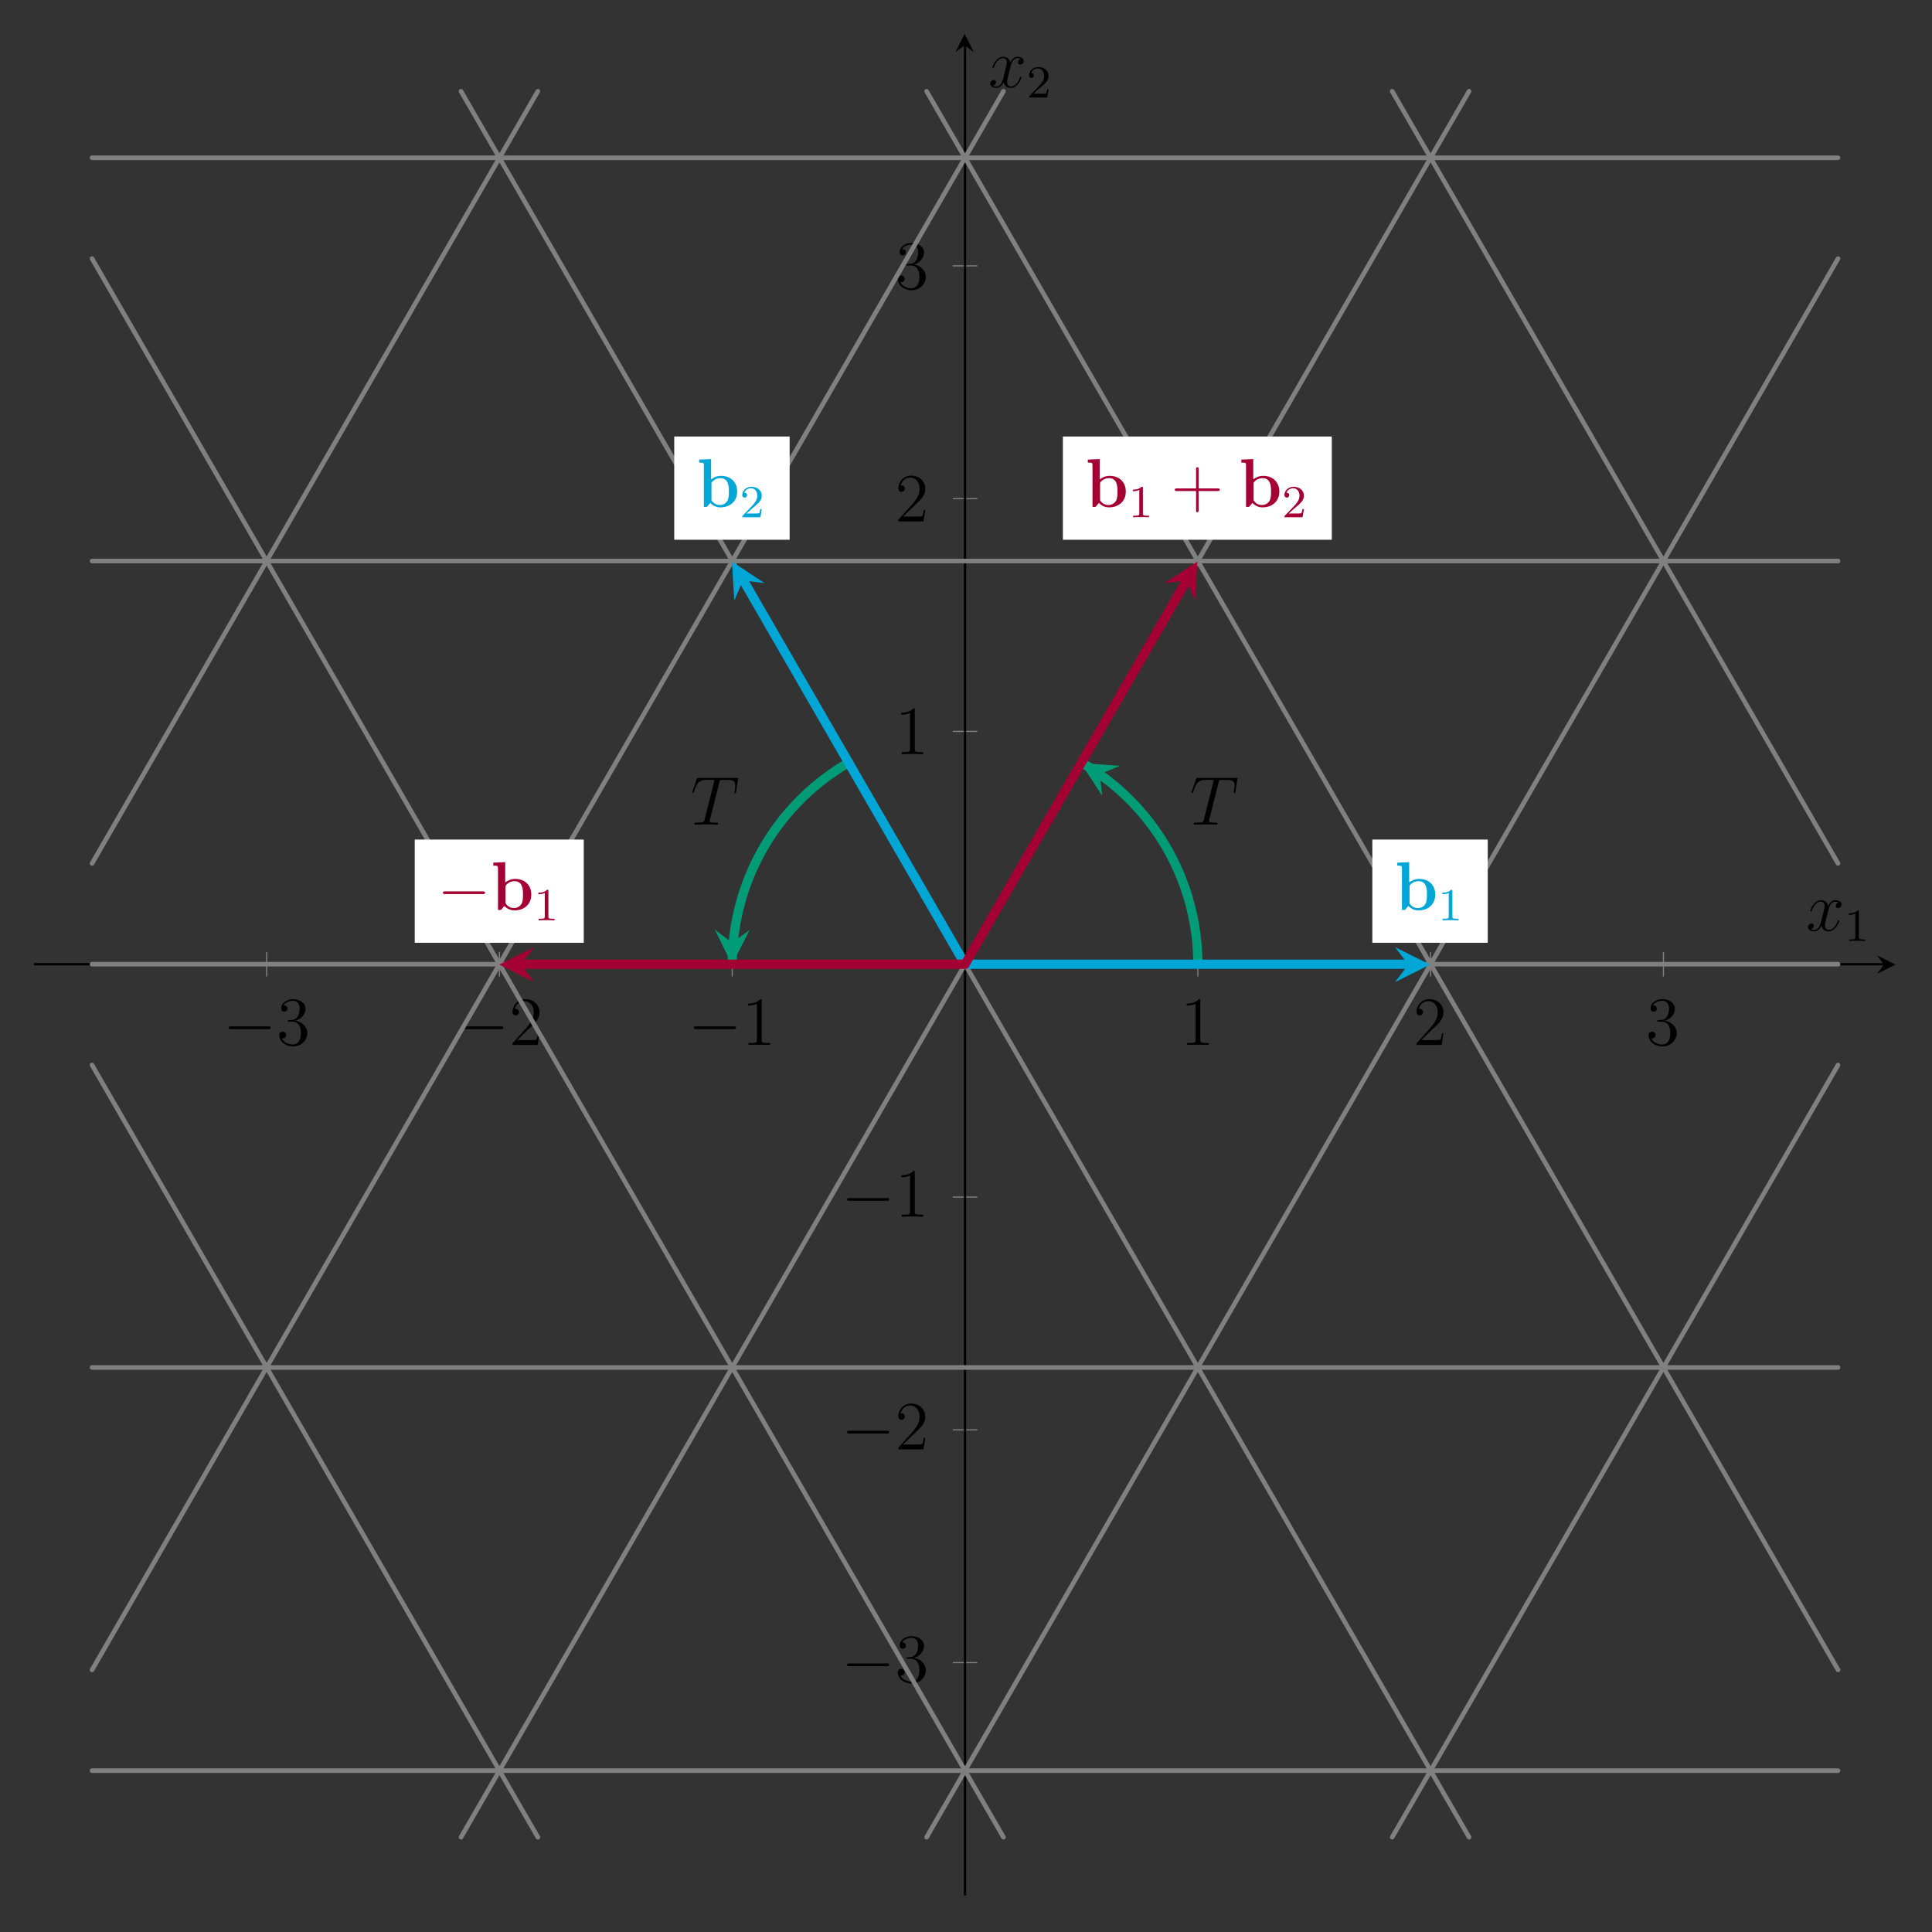 <?xml version="1.0" encoding="UTF-8"?>
<svg xmlns="http://www.w3.org/2000/svg" xmlns:xlink="http://www.w3.org/1999/xlink" width="334.526pt" height="334.526pt" viewBox="0 0 334.526 334.526" version="1.2">
<rect x="0" y="0" width="334.526" height="334.526" fill="#333333" stroke="none"/>
<defs>
<g>
<symbol overflow="visible" id="glyph0-0">
<path style="stroke:none;" d=""/>
</symbol>
<symbol overflow="visible" id="glyph0-1">
<path style="stroke:none;" d="M 7.859 -2.75 C 8.062 -2.75 8.281 -2.75 8.281 -2.984 C 8.281 -3.219 8.062 -3.219 7.859 -3.219 L 1.406 -3.219 C 1.203 -3.219 0.984 -3.219 0.984 -2.984 C 0.984 -2.75 1.203 -2.75 1.406 -2.75 Z M 7.859 -2.75 "/>
</symbol>
<symbol overflow="visible" id="glyph1-0">
<path style="stroke:none;" d=""/>
</symbol>
<symbol overflow="visible" id="glyph1-1">
<path style="stroke:none;" d="M 2.203 -4.281 C 2 -4.281 1.953 -4.266 1.953 -4.156 C 1.953 -4.031 2 -4.031 2.219 -4.031 L 2.766 -4.031 C 3.781 -4.031 4.234 -3.203 4.234 -2.047 C 4.234 -0.484 3.422 -0.078 2.844 -0.078 C 2.266 -0.078 1.297 -0.344 0.938 -1.141 C 1.328 -1.078 1.672 -1.297 1.672 -1.719 C 1.672 -2.062 1.422 -2.297 1.094 -2.297 C 0.797 -2.297 0.484 -2.141 0.484 -1.688 C 0.484 -0.625 1.547 0.25 2.875 0.25 C 4.297 0.25 5.344 -0.828 5.344 -2.047 C 5.344 -3.141 4.469 -4 3.312 -4.203 C 4.359 -4.5 5.031 -5.375 5.031 -6.297 C 5.031 -7.25 4.047 -7.938 2.891 -7.938 C 1.688 -7.938 0.812 -7.203 0.812 -6.344 C 0.812 -5.859 1.188 -5.766 1.359 -5.766 C 1.609 -5.766 1.891 -5.938 1.891 -6.297 C 1.891 -6.688 1.609 -6.859 1.344 -6.859 C 1.281 -6.859 1.25 -6.859 1.219 -6.844 C 1.672 -7.656 2.797 -7.656 2.859 -7.656 C 3.25 -7.656 4.016 -7.469 4.016 -6.297 C 4.016 -6.078 3.984 -5.406 3.641 -4.891 C 3.281 -4.375 2.875 -4.328 2.547 -4.328 Z M 2.203 -4.281 "/>
</symbol>
<symbol overflow="visible" id="glyph1-2">
<path style="stroke:none;" d="M 5.25 -2 L 4.984 -2 C 4.953 -1.797 4.859 -1.141 4.734 -0.953 C 4.656 -0.844 3.969 -0.844 3.609 -0.844 L 1.406 -0.844 C 1.734 -1.125 2.453 -1.891 2.766 -2.172 C 4.578 -3.844 5.25 -4.469 5.25 -5.641 C 5.25 -7.016 4.172 -7.938 2.781 -7.938 C 1.391 -7.938 0.578 -6.75 0.578 -5.734 C 0.578 -5.125 1.109 -5.125 1.141 -5.125 C 1.391 -5.125 1.703 -5.297 1.703 -5.688 C 1.703 -6.016 1.484 -6.25 1.141 -6.25 C 1.031 -6.25 1.016 -6.25 0.984 -6.234 C 1.203 -7.047 1.844 -7.594 2.625 -7.594 C 3.641 -7.594 4.266 -6.75 4.266 -5.641 C 4.266 -4.625 3.672 -3.75 3 -2.984 L 0.578 -0.281 L 0.578 0 L 4.938 0 Z M 5.25 -2 "/>
</symbol>
<symbol overflow="visible" id="glyph1-3">
<path style="stroke:none;" d="M 3.438 -7.656 C 3.438 -7.922 3.438 -7.938 3.203 -7.938 C 2.906 -7.609 2.312 -7.172 1.094 -7.172 L 1.094 -6.828 C 1.359 -6.828 1.953 -6.828 2.609 -7.141 L 2.609 -0.922 C 2.609 -0.484 2.578 -0.344 1.531 -0.344 L 1.156 -0.344 L 1.156 0 C 1.484 -0.031 2.641 -0.031 3.031 -0.031 C 3.422 -0.031 4.578 -0.031 4.891 0 L 4.891 -0.344 L 4.531 -0.344 C 3.469 -0.344 3.438 -0.484 3.438 -0.922 Z M 3.438 -7.656 "/>
</symbol>
<symbol overflow="visible" id="glyph1-4">
<path style="stroke:none;" d="M 4.766 -2.75 L 8.062 -2.75 C 8.219 -2.75 8.438 -2.75 8.438 -2.969 C 8.438 -3.203 8.234 -3.203 8.062 -3.203 L 4.766 -3.203 L 4.766 -6.5 C 4.766 -6.656 4.766 -6.875 4.547 -6.875 C 4.328 -6.875 4.328 -6.672 4.328 -6.5 L 4.328 -3.203 L 1.031 -3.203 C 0.859 -3.203 0.641 -3.203 0.641 -2.984 C 0.641 -2.75 0.844 -2.75 1.031 -2.75 L 4.328 -2.75 L 4.328 0.531 C 4.328 0.703 4.328 0.922 4.531 0.922 C 4.766 0.922 4.766 0.719 4.766 0.531 Z M 4.766 -2.75 "/>
</symbol>
<symbol overflow="visible" id="glyph2-0">
<path style="stroke:none;" d=""/>
</symbol>
<symbol overflow="visible" id="glyph2-1">
<path style="stroke:none;" d="M 4.984 -7.281 C 5.047 -7.562 5.078 -7.672 5.25 -7.719 C 5.344 -7.75 5.734 -7.75 6 -7.75 C 7.188 -7.75 7.75 -7.703 7.75 -6.766 C 7.75 -6.594 7.703 -6.141 7.625 -5.688 L 7.609 -5.547 C 7.609 -5.5 7.656 -5.438 7.734 -5.438 C 7.859 -5.438 7.859 -5.484 7.891 -5.688 L 8.234 -7.797 C 8.266 -7.906 8.266 -7.922 8.266 -7.969 C 8.266 -8.094 8.188 -8.094 7.953 -8.094 L 1.422 -8.094 C 1.141 -8.094 1.141 -8.078 1.062 -7.859 L 0.328 -5.719 C 0.328 -5.688 0.281 -5.562 0.281 -5.547 C 0.281 -5.484 0.328 -5.438 0.406 -5.438 C 0.5 -5.438 0.531 -5.484 0.578 -5.641 C 1.078 -7.078 1.328 -7.75 2.906 -7.75 L 3.719 -7.75 C 4 -7.75 4.125 -7.75 4.125 -7.609 C 4.125 -7.578 4.125 -7.562 4.062 -7.344 L 2.453 -0.938 C 2.344 -0.469 2.312 -0.344 1.047 -0.344 C 0.75 -0.344 0.672 -0.344 0.672 -0.125 C 0.672 0 0.797 0 0.859 0 C 1.156 0 1.469 -0.031 1.766 -0.031 L 3.625 -0.031 C 3.922 -0.031 4.25 0 4.547 0 C 4.672 0 4.797 0 4.797 -0.234 C 4.797 -0.344 4.719 -0.344 4.406 -0.344 C 3.328 -0.344 3.328 -0.453 3.328 -0.625 C 3.328 -0.641 3.328 -0.734 3.375 -0.922 Z M 4.984 -7.281 "/>
</symbol>
<symbol overflow="visible" id="glyph2-2">
<path style="stroke:none;" d="M 5.656 -4.875 C 5.281 -4.797 5.141 -4.516 5.141 -4.281 C 5.141 -4 5.359 -3.906 5.531 -3.906 C 5.891 -3.906 6.141 -4.219 6.141 -4.531 C 6.141 -5.031 5.562 -5.266 5.062 -5.266 C 4.328 -5.266 3.922 -4.547 3.812 -4.328 C 3.547 -5.219 2.812 -5.266 2.594 -5.266 C 1.375 -5.266 0.734 -3.703 0.734 -3.438 C 0.734 -3.391 0.781 -3.328 0.859 -3.328 C 0.953 -3.328 0.984 -3.406 1 -3.453 C 1.406 -4.781 2.203 -5.031 2.547 -5.031 C 3.094 -5.031 3.203 -4.531 3.203 -4.234 C 3.203 -3.969 3.125 -3.703 2.984 -3.125 L 2.578 -1.5 C 2.406 -0.781 2.047 -0.125 1.422 -0.125 C 1.359 -0.125 1.062 -0.125 0.812 -0.281 C 1.234 -0.359 1.344 -0.719 1.344 -0.859 C 1.344 -1.094 1.156 -1.234 0.938 -1.234 C 0.641 -1.234 0.328 -0.984 0.328 -0.609 C 0.328 -0.109 0.891 0.125 1.406 0.125 C 1.984 0.125 2.391 -0.328 2.641 -0.828 C 2.828 -0.125 3.422 0.125 3.875 0.125 C 5.078 0.125 5.734 -1.438 5.734 -1.703 C 5.734 -1.766 5.688 -1.812 5.609 -1.812 C 5.5 -1.812 5.484 -1.75 5.453 -1.656 C 5.141 -0.609 4.438 -0.125 3.906 -0.125 C 3.484 -0.125 3.266 -0.438 3.266 -0.922 C 3.266 -1.188 3.312 -1.375 3.5 -2.156 L 3.922 -3.781 C 4.094 -4.5 4.5 -5.031 5.047 -5.031 C 5.078 -5.031 5.406 -5.031 5.656 -4.875 Z M 5.656 -4.875 "/>
</symbol>
<symbol overflow="visible" id="glyph3-0">
<path style="stroke:none;" d=""/>
</symbol>
<symbol overflow="visible" id="glyph3-1">
<path style="stroke:none;" d="M 2.484 -8.281 L 0.422 -8.188 L 0.422 -7.672 C 1.156 -7.672 1.234 -7.672 1.234 -7.203 L 1.234 0 L 1.75 0 C 1.953 -0.234 2.156 -0.453 2.344 -0.688 C 2.953 -0.062 3.609 0.078 4.078 0.078 C 5.734 0.078 7 -0.938 7 -2.656 C 7 -4.297 5.875 -5.375 4.234 -5.375 C 3.531 -5.375 2.969 -5.141 2.484 -4.766 Z M 2.547 -4.188 C 2.953 -4.766 3.578 -4.984 4.078 -4.984 C 5.562 -4.984 5.562 -3.469 5.562 -2.672 C 5.562 -2.141 5.562 -1.453 5.281 -1.016 C 4.906 -0.438 4.344 -0.328 3.969 -0.328 C 3.156 -0.328 2.703 -0.891 2.547 -1.156 Z M 2.547 -4.188 "/>
</symbol>
<symbol overflow="visible" id="glyph4-0">
<path style="stroke:none;" d=""/>
</symbol>
<symbol overflow="visible" id="glyph4-1">
<path style="stroke:none;" d="M 2.5 -5.062 C 2.5 -5.281 2.484 -5.281 2.266 -5.281 C 1.938 -4.969 1.516 -4.781 0.766 -4.781 L 0.766 -4.516 C 0.984 -4.516 1.406 -4.516 1.875 -4.734 L 1.875 -0.656 C 1.875 -0.359 1.844 -0.266 1.094 -0.266 L 0.812 -0.266 L 0.812 0 C 1.141 -0.031 1.828 -0.031 2.172 -0.031 C 2.531 -0.031 3.234 -0.031 3.562 0 L 3.562 -0.266 L 3.281 -0.266 C 2.516 -0.266 2.5 -0.359 2.5 -0.656 Z M 2.5 -5.062 "/>
</symbol>
<symbol overflow="visible" id="glyph4-2">
<path style="stroke:none;" d="M 2.25 -1.625 C 2.375 -1.734 2.703 -2 2.828 -2.109 C 3.328 -2.562 3.797 -3 3.797 -3.734 C 3.797 -4.672 3 -5.281 2 -5.281 C 1.047 -5.281 0.422 -4.562 0.422 -3.859 C 0.422 -3.469 0.734 -3.406 0.844 -3.406 C 1.016 -3.406 1.25 -3.531 1.25 -3.828 C 1.25 -4.25 0.859 -4.25 0.766 -4.25 C 1 -4.828 1.531 -5.031 1.922 -5.031 C 2.656 -5.031 3.031 -4.391 3.031 -3.734 C 3.031 -2.906 2.453 -2.297 1.516 -1.344 L 0.516 -0.297 C 0.422 -0.219 0.422 -0.203 0.422 0 L 3.562 0 L 3.797 -1.422 L 3.547 -1.422 C 3.516 -1.266 3.453 -0.859 3.359 -0.719 C 3.312 -0.656 2.719 -0.656 2.578 -0.656 L 1.172 -0.656 Z M 2.25 -1.625 "/>
</symbol>
</g>
</defs>
<g id="surface1">
<path style="fill:none;stroke-width:0.199;stroke-linecap:butt;stroke-linejoin:miter;stroke:rgb(50%,50%,50%);stroke-opacity:1;stroke-miterlimit:10;" d="M 40.349 159.269 L 40.349 163.521 M 80.699 159.269 L 80.699 163.521 M 121.049 159.269 L 121.049 163.521 M 201.745 159.269 L 201.745 163.521 M 242.095 159.269 L 242.095 163.521 M 282.445 159.269 L 282.445 163.521 " transform="matrix(0.999,0,0,-0.999,5.861,328.192)"/>
<path style="fill:none;stroke-width:0.199;stroke-linecap:butt;stroke-linejoin:miter;stroke:rgb(50%,50%,50%);stroke-opacity:1;stroke-miterlimit:10;" d="M 159.271 40.351 L 163.523 40.351 M 159.271 80.697 L 163.523 80.697 M 159.271 121.047 L 163.523 121.047 M 159.271 201.747 L 163.523 201.747 M 159.271 242.093 L 163.523 242.093 M 159.271 282.443 L 163.523 282.443 " transform="matrix(0.999,0,0,-0.999,5.861,328.192)"/>
<path style="fill:none;stroke-width:0.399;stroke-linecap:butt;stroke-linejoin:miter;stroke:rgb(0%,0%,0%);stroke-opacity:1;stroke-miterlimit:10;" d="M -0.001 161.397 L 320.8 161.397 " transform="matrix(0.999,0,0,-0.999,5.861,328.192)"/>
<path style=" stroke:none;fill-rule:nonzero;fill:rgb(0%,0%,0%);fill-opacity:1;" d="M 328.195 167.023 L 325.012 165.434 L 326.207 167.023 L 325.012 168.617 "/>
<path style="fill:none;stroke-width:0.399;stroke-linecap:butt;stroke-linejoin:miter;stroke:rgb(0%,0%,0%);stroke-opacity:1;stroke-miterlimit:10;" d="M 161.395 0.001 L 161.395 320.802 " transform="matrix(0.999,0,0,-0.999,5.861,328.192)"/>
<path style=" stroke:none;fill-rule:nonzero;fill:rgb(0%,0%,0%);fill-opacity:1;" d="M 167.027 5.855 L 165.438 9.039 L 167.027 7.844 L 168.621 9.039 "/>
<g style="fill:rgb(0%,0%,0%);fill-opacity:1;">
  <use xlink:href="#glyph0-1" x="38.586" y="180.938"/>
</g>
<g style="fill:rgb(0%,0%,0%);fill-opacity:1;">
  <use xlink:href="#glyph1-1" x="47.872" y="180.938"/>
</g>
<g style="fill:rgb(0%,0%,0%);fill-opacity:1;">
  <use xlink:href="#glyph0-1" x="78.878" y="180.938"/>
</g>
<g style="fill:rgb(0%,0%,0%);fill-opacity:1;">
  <use xlink:href="#glyph1-2" x="88.163" y="180.938"/>
</g>
<g style="fill:rgb(0%,0%,0%);fill-opacity:1;">
  <use xlink:href="#glyph0-1" x="119.17" y="180.938"/>
</g>
<g style="fill:rgb(0%,0%,0%);fill-opacity:1;">
  <use xlink:href="#glyph1-3" x="128.455" y="180.938"/>
</g>
<g style="fill:rgb(0%,0%,0%);fill-opacity:1;">
  <use xlink:href="#glyph1-3" x="204.395" y="180.938"/>
</g>
<g style="fill:rgb(0%,0%,0%);fill-opacity:1;">
  <use xlink:href="#glyph1-2" x="244.686" y="180.938"/>
</g>
<g style="fill:rgb(0%,0%,0%);fill-opacity:1;">
  <use xlink:href="#glyph1-1" x="284.978" y="180.938"/>
</g>
<g style="fill:rgb(0%,0%,0%);fill-opacity:1;">
  <use xlink:href="#glyph0-1" x="145.679" y="291.25"/>
</g>
<g style="fill:rgb(0%,0%,0%);fill-opacity:1;">
  <use xlink:href="#glyph1-1" x="154.963" y="291.25"/>
</g>
<g style="fill:rgb(0%,0%,0%);fill-opacity:1;">
  <use xlink:href="#glyph0-1" x="145.679" y="250.958"/>
</g>
<g style="fill:rgb(0%,0%,0%);fill-opacity:1;">
  <use xlink:href="#glyph1-2" x="154.963" y="250.958"/>
</g>
<g style="fill:rgb(0%,0%,0%);fill-opacity:1;">
  <use xlink:href="#glyph0-1" x="145.679" y="210.667"/>
</g>
<g style="fill:rgb(0%,0%,0%);fill-opacity:1;">
  <use xlink:href="#glyph1-3" x="154.963" y="210.667"/>
</g>
<g style="fill:rgb(0%,0%,0%);fill-opacity:1;">
  <use xlink:href="#glyph1-3" x="154.963" y="130.582"/>
</g>
<g style="fill:rgb(0%,0%,0%);fill-opacity:1;">
  <use xlink:href="#glyph1-2" x="154.963" y="90.29"/>
</g>
<g style="fill:rgb(0%,0%,0%);fill-opacity:1;">
  <use xlink:href="#glyph1-1" x="154.963" y="49.999"/>
</g>
<path style="fill:none;stroke-width:0.797;stroke-linecap:round;stroke-linejoin:miter;stroke:rgb(50%,50%,50%);stroke-opacity:1;stroke-miterlimit:10;" d="M 10.087 21.625 L 312.707 21.625 " transform="matrix(0.999,0,0,-0.999,5.861,328.192)"/>
<path style="fill:none;stroke-width:0.797;stroke-linecap:round;stroke-linejoin:miter;stroke:rgb(50%,50%,50%);stroke-opacity:1;stroke-miterlimit:10;" d="M 10.087 91.509 L 312.707 91.509 " transform="matrix(0.999,0,0,-0.999,5.861,328.192)"/>
<path style="fill:none;stroke-width:0.797;stroke-linecap:round;stroke-linejoin:miter;stroke:rgb(50%,50%,50%);stroke-opacity:1;stroke-miterlimit:10;" d="M 10.087 161.397 L 312.707 161.397 " transform="matrix(0.999,0,0,-0.999,5.861,328.192)"/>
<path style="fill:none;stroke-width:0.797;stroke-linecap:round;stroke-linejoin:miter;stroke:rgb(50%,50%,50%);stroke-opacity:1;stroke-miterlimit:10;" d="M 10.087 231.281 L 312.707 231.281 " transform="matrix(0.999,0,0,-0.999,5.861,328.192)"/>
<path style="fill:none;stroke-width:0.797;stroke-linecap:round;stroke-linejoin:miter;stroke:rgb(50%,50%,50%);stroke-opacity:1;stroke-miterlimit:10;" d="M 10.087 301.169 L 312.707 301.169 " transform="matrix(0.999,0,0,-0.999,5.861,328.192)"/>
<path style="fill:none;stroke-width:0.797;stroke-linecap:round;stroke-linejoin:miter;stroke:rgb(50%,50%,50%);stroke-opacity:1;stroke-miterlimit:10;" d="M 87.361 10.089 L 84.141 15.663 L 80.918 21.242 L 77.698 26.816 L 71.26 37.972 L 68.04 43.547 L 64.821 49.125 L 61.601 54.699 L 58.382 60.277 L 55.163 65.852 L 51.943 71.43 L 48.724 77.004 L 42.285 88.16 L 39.066 93.735 L 35.846 99.313 L 32.627 104.887 L 29.407 110.465 L 26.188 116.04 L 22.969 121.618 L 19.745 127.192 L 16.526 132.77 L 13.307 138.345 L 10.087 143.923 " transform="matrix(0.999,0,0,-0.999,5.861,328.192)"/>
<path style="fill:none;stroke-width:0.797;stroke-linecap:round;stroke-linejoin:miter;stroke:rgb(50%,50%,50%);stroke-opacity:1;stroke-miterlimit:10;" d="M 168.057 10.089 L 161.473 21.488 L 154.894 32.887 L 148.31 44.29 L 141.73 55.689 L 135.147 67.088 L 128.563 78.491 L 121.984 89.889 L 115.4 101.288 L 108.821 112.691 L 95.654 135.489 L 89.074 146.892 L 82.49 158.291 L 75.911 169.69 L 69.327 181.093 L 62.744 192.492 L 56.164 203.891 L 49.581 215.293 L 42.997 226.692 L 36.417 238.091 L 29.834 249.494 L 23.254 260.893 L 16.671 272.292 L 10.087 283.695 " transform="matrix(0.999,0,0,-0.999,5.861,328.192)"/>
<path style="fill:none;stroke-width:0.797;stroke-linecap:round;stroke-linejoin:miter;stroke:rgb(50%,50%,50%);stroke-opacity:1;stroke-miterlimit:10;" d="M 248.757 10.089 L 234.197 35.304 L 226.917 47.916 L 212.358 73.131 L 205.078 85.743 L 197.794 98.351 L 190.514 110.958 L 183.235 123.57 L 168.675 148.785 L 161.395 161.397 L 146.835 186.612 L 139.556 199.224 L 124.996 224.439 L 117.716 237.051 L 103.156 262.266 L 95.877 274.878 L 81.317 300.093 L 74.037 312.705 " transform="matrix(0.999,0,0,-0.999,5.861,328.192)"/>
<path style="fill:none;stroke-width:0.797;stroke-linecap:round;stroke-linejoin:miter;stroke:rgb(50%,50%,50%);stroke-opacity:1;stroke-miterlimit:10;" d="M 312.707 39.095 L 306.123 50.498 L 299.54 61.897 L 292.96 73.296 L 286.377 84.699 L 279.797 96.097 L 273.213 107.496 L 266.63 118.899 L 260.05 130.298 L 253.467 141.697 L 246.887 153.1 L 233.72 175.898 L 227.14 187.301 L 213.973 210.099 L 207.394 221.501 L 200.81 232.9 L 194.231 244.299 L 187.647 255.702 L 181.063 267.101 L 174.484 278.5 L 167.9 289.903 L 161.321 301.302 L 154.737 312.701 " transform="matrix(0.999,0,0,-0.999,5.861,328.192)"/>
<path style="fill:none;stroke-width:0.797;stroke-linecap:round;stroke-linejoin:miter;stroke:rgb(50%,50%,50%);stroke-opacity:1;stroke-miterlimit:10;" d="M 312.707 178.867 L 309.487 184.445 L 306.268 190.019 L 303.045 195.598 L 299.825 201.172 L 293.386 212.328 L 290.167 217.903 L 286.948 223.481 L 283.728 229.055 L 280.509 234.633 L 277.289 240.208 L 274.07 245.786 L 270.851 251.36 L 264.412 262.517 L 261.192 268.091 L 257.973 273.669 L 254.754 279.243 L 251.534 284.822 L 248.315 290.396 L 245.092 295.974 L 241.872 301.548 L 238.653 307.127 L 235.433 312.701 " transform="matrix(0.999,0,0,-0.999,5.861,328.192)"/>
<path style="fill:none;stroke-width:0.797;stroke-linecap:round;stroke-linejoin:miter;stroke:rgb(50%,50%,50%);stroke-opacity:1;stroke-miterlimit:10;" d="M 10.087 178.867 L 13.307 184.445 L 16.526 190.019 L 19.745 195.598 L 22.965 201.172 L 29.404 212.328 L 32.623 217.903 L 35.842 223.481 L 39.066 229.055 L 42.285 234.633 L 45.504 240.208 L 48.724 245.786 L 51.943 251.36 L 58.382 262.517 L 61.601 268.091 L 64.821 273.669 L 68.04 279.243 L 71.26 284.822 L 74.479 290.396 L 77.698 295.974 L 80.918 301.548 L 84.137 307.127 L 87.357 312.701 " transform="matrix(0.999,0,0,-0.999,5.861,328.192)"/>
<path style="fill:none;stroke-width:0.797;stroke-linecap:round;stroke-linejoin:miter;stroke:rgb(50%,50%,50%);stroke-opacity:1;stroke-miterlimit:10;" d="M 10.087 39.095 L 16.671 50.498 L 23.25 61.897 L 29.834 73.296 L 36.413 84.699 L 49.581 107.496 L 56.16 118.899 L 69.327 141.697 L 75.907 153.1 L 82.49 164.499 L 89.07 175.898 L 95.654 187.301 L 102.237 198.7 L 108.817 210.099 L 115.4 221.501 L 121.98 232.9 L 128.563 244.299 L 135.147 255.702 L 141.727 267.101 L 148.31 278.5 L 154.894 289.903 L 161.473 301.302 L 168.057 312.701 " transform="matrix(0.999,0,0,-0.999,5.861,328.192)"/>
<path style="fill:none;stroke-width:0.797;stroke-linecap:round;stroke-linejoin:miter;stroke:rgb(50%,50%,50%);stroke-opacity:1;stroke-miterlimit:10;" d="M 74.037 10.089 L 88.597 35.304 L 95.877 47.916 L 110.436 73.131 L 117.716 85.743 L 132.276 110.958 L 139.556 123.57 L 154.115 148.785 L 161.395 161.397 L 175.955 186.612 L 183.235 199.224 L 197.794 224.439 L 205.074 237.051 L 219.634 262.266 L 226.913 274.878 L 241.473 300.093 L 248.757 312.705 " transform="matrix(0.999,0,0,-0.999,5.861,328.192)"/>
<path style="fill:none;stroke-width:0.797;stroke-linecap:round;stroke-linejoin:miter;stroke:rgb(50%,50%,50%);stroke-opacity:1;stroke-miterlimit:10;" d="M 154.737 10.089 L 161.317 21.488 L 167.9 32.887 L 174.48 44.29 L 187.647 67.088 L 194.227 78.491 L 200.81 89.889 L 207.39 101.288 L 213.973 112.691 L 220.557 124.09 L 227.136 135.489 L 233.72 146.892 L 240.304 158.291 L 246.883 169.69 L 253.467 181.093 L 260.046 192.492 L 266.63 203.891 L 273.213 215.293 L 279.793 226.692 L 286.377 238.091 L 292.956 249.494 L 306.123 272.292 L 312.703 283.695 " transform="matrix(0.999,0,0,-0.999,5.861,328.192)"/>
<path style="fill:none;stroke-width:0.797;stroke-linecap:round;stroke-linejoin:miter;stroke:rgb(50%,50%,50%);stroke-opacity:1;stroke-miterlimit:10;" d="M 235.433 10.089 L 238.653 15.663 L 241.872 21.242 L 245.092 26.816 L 251.53 37.972 L 254.75 43.547 L 257.969 49.125 L 261.192 54.699 L 264.412 60.277 L 267.631 65.852 L 270.851 71.43 L 274.07 77.004 L 280.509 88.16 L 283.728 93.735 L 286.948 99.313 L 290.167 104.887 L 293.386 110.465 L 296.606 116.04 L 299.825 121.618 L 303.045 127.192 L 306.264 132.77 L 309.483 138.345 L 312.703 143.923 " transform="matrix(0.999,0,0,-0.999,5.861,328.192)"/>
<path style="fill:none;stroke-width:1.594;stroke-linecap:round;stroke-linejoin:miter;stroke:rgb(0%,60.782%,46.666%);stroke-opacity:1;stroke-miterlimit:10;" d="M 201.745 161.397 L 201.741 162.101 L 201.722 162.805 L 201.69 163.509 L 201.647 164.209 L 201.593 164.914 L 201.526 165.614 L 201.444 166.314 L 201.354 167.01 L 201.248 167.707 L 201.135 168.403 L 201.006 169.095 L 200.865 169.788 L 200.712 170.472 L 200.548 171.157 L 200.372 171.841 L 200.18 172.518 L 199.981 173.195 L 199.77 173.864 L 199.547 174.533 L 199.312 175.198 L 199.065 175.855 L 198.807 176.512 L 198.537 177.161 L 198.256 177.807 L 197.966 178.448 L 197.661 179.086 L 197.348 179.716 L 197.024 180.338 L 196.687 180.96 L 196.339 181.57 L 195.983 182.176 L 195.615 182.779 L 195.236 183.373 L 194.849 183.96 L 194.45 184.539 L 194.039 185.114 L 193.62 185.677 L 193.19 186.237 L 192.752 186.788 L 192.306 187.332 L 191.848 187.868 L 191.383 188.396 L 190.906 188.916 L 190.42 189.425 L 189.928 189.926 L 189.427 190.422 L 188.914 190.907 L 188.394 191.381 L 187.87 191.85 L 187.334 192.304 L 186.79 192.754 L 186.239 193.192 L 185.679 193.622 L 185.112 194.041 L 184.541 194.448 L 183.958 194.847 L 183.371 195.238 L 182.777 195.613 L 182.178 195.981 L 184.831 194.416 " transform="matrix(0.999,0,0,-0.999,5.861,328.192)"/>
<path style=" stroke:none;fill-rule:nonzero;fill:rgb(0%,60.782%,46.666%);fill-opacity:1;" d="M 187.176 132.129 L 190.852 137.805 L 190.43 134.051 L 193.922 132.598 "/>
<path style="fill:none;stroke-width:1.594;stroke-linecap:round;stroke-linejoin:miter;stroke:rgb(0%,60.782%,46.666%);stroke-opacity:1;stroke-miterlimit:10;" d="M 141.222 196.341 L 140.616 195.981 L 140.013 195.613 L 139.419 195.238 L 138.832 194.847 L 138.253 194.448 L 137.682 194.041 L 137.115 193.622 L 136.555 193.192 L 136.004 192.754 L 135.46 192.304 L 134.924 191.85 L 134.396 191.381 L 133.88 190.907 L 133.367 190.422 L 132.866 189.926 L 132.37 189.425 L 131.888 188.916 L 131.411 188.396 L 130.946 187.868 L 130.488 187.332 L 130.038 186.788 L 129.6 186.237 L 129.17 185.677 L 128.755 185.114 L 128.344 184.539 L 127.945 183.96 L 127.558 183.373 L 127.179 182.779 L 126.811 182.176 L 126.451 181.57 L 126.107 180.96 L 125.77 180.338 L 125.446 179.716 L 125.133 179.086 L 124.828 178.448 L 124.534 177.807 L 124.257 177.161 L 123.987 176.512 L 123.728 175.855 L 123.482 175.198 L 123.243 174.533 L 123.02 173.864 L 122.809 173.195 L 122.61 172.518 L 122.422 171.841 L 122.246 171.157 L 122.082 170.472 L 121.929 169.788 L 121.788 169.095 L 121.659 168.403 L 121.546 167.707 L 121.44 167.01 L 121.346 166.314 L 121.268 165.614 L 121.201 164.914 L 121.147 164.209 L 121.104 163.509 L 121.072 162.805 L 121.053 162.101 L 121.08 165.184 " transform="matrix(0.999,0,0,-0.999,5.861,328.192)"/>
<path style=" stroke:none;fill-rule:nonzero;fill:rgb(0%,60.782%,46.666%);fill-opacity:1;" d="M 126.738 167.023 L 129.812 161 L 126.77 163.242 L 123.766 160.949 "/>
<g style="fill:rgb(0%,0%,0%);fill-opacity:1;">
  <use xlink:href="#glyph2-1" x="206.015" y="142.786"/>
</g>
<g style="fill:rgb(0%,0%,0%);fill-opacity:1;">
  <use xlink:href="#glyph2-1" x="119.563" y="142.786"/>
</g>
<path style="fill:none;stroke-width:1.594;stroke-linecap:round;stroke-linejoin:miter;stroke:rgb(0%,65.099%,83.922%);stroke-opacity:1;stroke-miterlimit:10;" d="M 161.395 161.397 L 238.309 161.397 " transform="matrix(0.999,0,0,-0.999,5.861,328.192)"/>
<path style=" stroke:none;fill-rule:nonzero;fill:rgb(0%,65.099%,83.922%);fill-opacity:1;" d="M 247.613 167.023 L 241.562 164 L 243.832 167.023 L 241.562 170.047 "/>
<path style=" stroke:none;fill-rule:nonzero;fill:rgb(100%,100%,100%);fill-opacity:1;" d="M 237.621 163.242 L 257.602 163.242 L 257.602 145.371 L 237.621 145.371 Z M 237.621 163.242 "/>
<g style="fill:rgb(0%,65.099%,83.922%);fill-opacity:1;">
  <use xlink:href="#glyph3-1" x="241.516" y="157.559"/>
</g>
<g style="fill:rgb(0%,65.099%,83.922%);fill-opacity:1;">
  <use xlink:href="#glyph4-1" x="248.977" y="159.35"/>
</g>
<path style="fill:none;stroke-width:1.594;stroke-linecap:round;stroke-linejoin:miter;stroke:rgb(0%,65.099%,83.922%);stroke-opacity:1;stroke-miterlimit:10;" d="M 161.395 161.397 L 122.938 228.003 " transform="matrix(0.999,0,0,-0.999,5.861,328.192)"/>
<path style=" stroke:none;fill-rule:nonzero;fill:rgb(0%,65.099%,83.922%);fill-opacity:1;" d="M 126.738 97.238 L 127.141 103.988 L 128.625 100.512 L 132.379 100.965 "/>
<path style=" stroke:none;fill-rule:nonzero;fill:rgb(100%,100%,100%);fill-opacity:1;" d="M 116.746 93.457 L 136.727 93.457 L 136.727 75.582 L 116.746 75.582 Z M 116.746 93.457 "/>
<g style="fill:rgb(0%,65.099%,83.922%);fill-opacity:1;">
  <use xlink:href="#glyph3-1" x="120.641" y="87.774"/>
</g>
<g style="fill:rgb(0%,65.099%,83.922%);fill-opacity:1;">
  <use xlink:href="#glyph4-2" x="128.102" y="89.564"/>
</g>
<path style="fill:none;stroke-width:1.594;stroke-linecap:round;stroke-linejoin:miter;stroke:rgb(64.705%,0%,20.392%);stroke-opacity:1;stroke-miterlimit:10;" d="M 161.395 161.397 L 199.852 228.003 " transform="matrix(0.999,0,0,-0.999,5.861,328.192)"/>
<path style=" stroke:none;fill-rule:nonzero;fill:rgb(64.705%,0%,20.392%);fill-opacity:1;" d="M 207.32 97.238 L 201.676 100.965 L 205.43 100.512 L 206.914 103.988 "/>
<path style=" stroke:none;fill-rule:nonzero;fill:rgb(100%,100%,100%);fill-opacity:1;" d="M 184.039 93.457 L 230.602 93.457 L 230.602 75.582 L 184.039 75.582 Z M 184.039 93.457 "/>
<g style="fill:rgb(64.705%,0%,20.392%);fill-opacity:1;">
  <use xlink:href="#glyph3-1" x="187.932" y="87.774"/>
</g>
<g style="fill:rgb(64.705%,0%,20.392%);fill-opacity:1;">
  <use xlink:href="#glyph4-1" x="195.393" y="89.564"/>
</g>
<g style="fill:rgb(64.705%,0%,20.392%);fill-opacity:1;">
  <use xlink:href="#glyph1-4" x="202.772" y="87.774"/>
</g>
<g style="fill:rgb(64.705%,0%,20.392%);fill-opacity:1;">
  <use xlink:href="#glyph3-1" x="214.516" y="87.774"/>
</g>
<g style="fill:rgb(64.705%,0%,20.392%);fill-opacity:1;">
  <use xlink:href="#glyph4-2" x="221.977" y="89.564"/>
</g>
<path style="fill:none;stroke-width:1.594;stroke-linecap:round;stroke-linejoin:miter;stroke:rgb(64.705%,0%,20.392%);stroke-opacity:1;stroke-miterlimit:10;" d="M 161.395 161.397 L 84.485 161.397 " transform="matrix(0.999,0,0,-0.999,5.861,328.192)"/>
<path style=" stroke:none;fill-rule:nonzero;fill:rgb(64.705%,0%,20.392%);fill-opacity:1;" d="M 86.445 167.023 L 92.492 170.047 L 90.227 167.023 L 92.492 164 "/>
<path style=" stroke:none;fill-rule:nonzero;fill:rgb(100%,100%,100%);fill-opacity:1;" d="M 71.812 163.242 L 101.078 163.242 L 101.078 145.371 L 71.812 145.371 Z M 71.812 163.242 "/>
<g style="fill:rgb(64.705%,0%,20.392%);fill-opacity:1;">
  <use xlink:href="#glyph0-1" x="75.707" y="157.559"/>
</g>
<g style="fill:rgb(64.705%,0%,20.392%);fill-opacity:1;">
  <use xlink:href="#glyph3-1" x="84.993" y="157.559"/>
</g>
<g style="fill:rgb(64.705%,0%,20.392%);fill-opacity:1;">
  <use xlink:href="#glyph4-1" x="92.454" y="159.35"/>
</g>
<g style="fill:rgb(0%,0%,0%);fill-opacity:1;">
  <use xlink:href="#glyph2-2" x="312.729" y="161.141"/>
</g>
<g style="fill:rgb(0%,0%,0%);fill-opacity:1;">
  <use xlink:href="#glyph4-1" x="319.371" y="162.931"/>
</g>
<g style="fill:rgb(0%,0%,0%);fill-opacity:1;">
  <use xlink:href="#glyph2-2" x="171.122" y="15.096"/>
</g>
<g style="fill:rgb(0%,0%,0%);fill-opacity:1;">
  <use xlink:href="#glyph4-2" x="177.764" y="16.886"/>
</g>
</g>
</svg>
